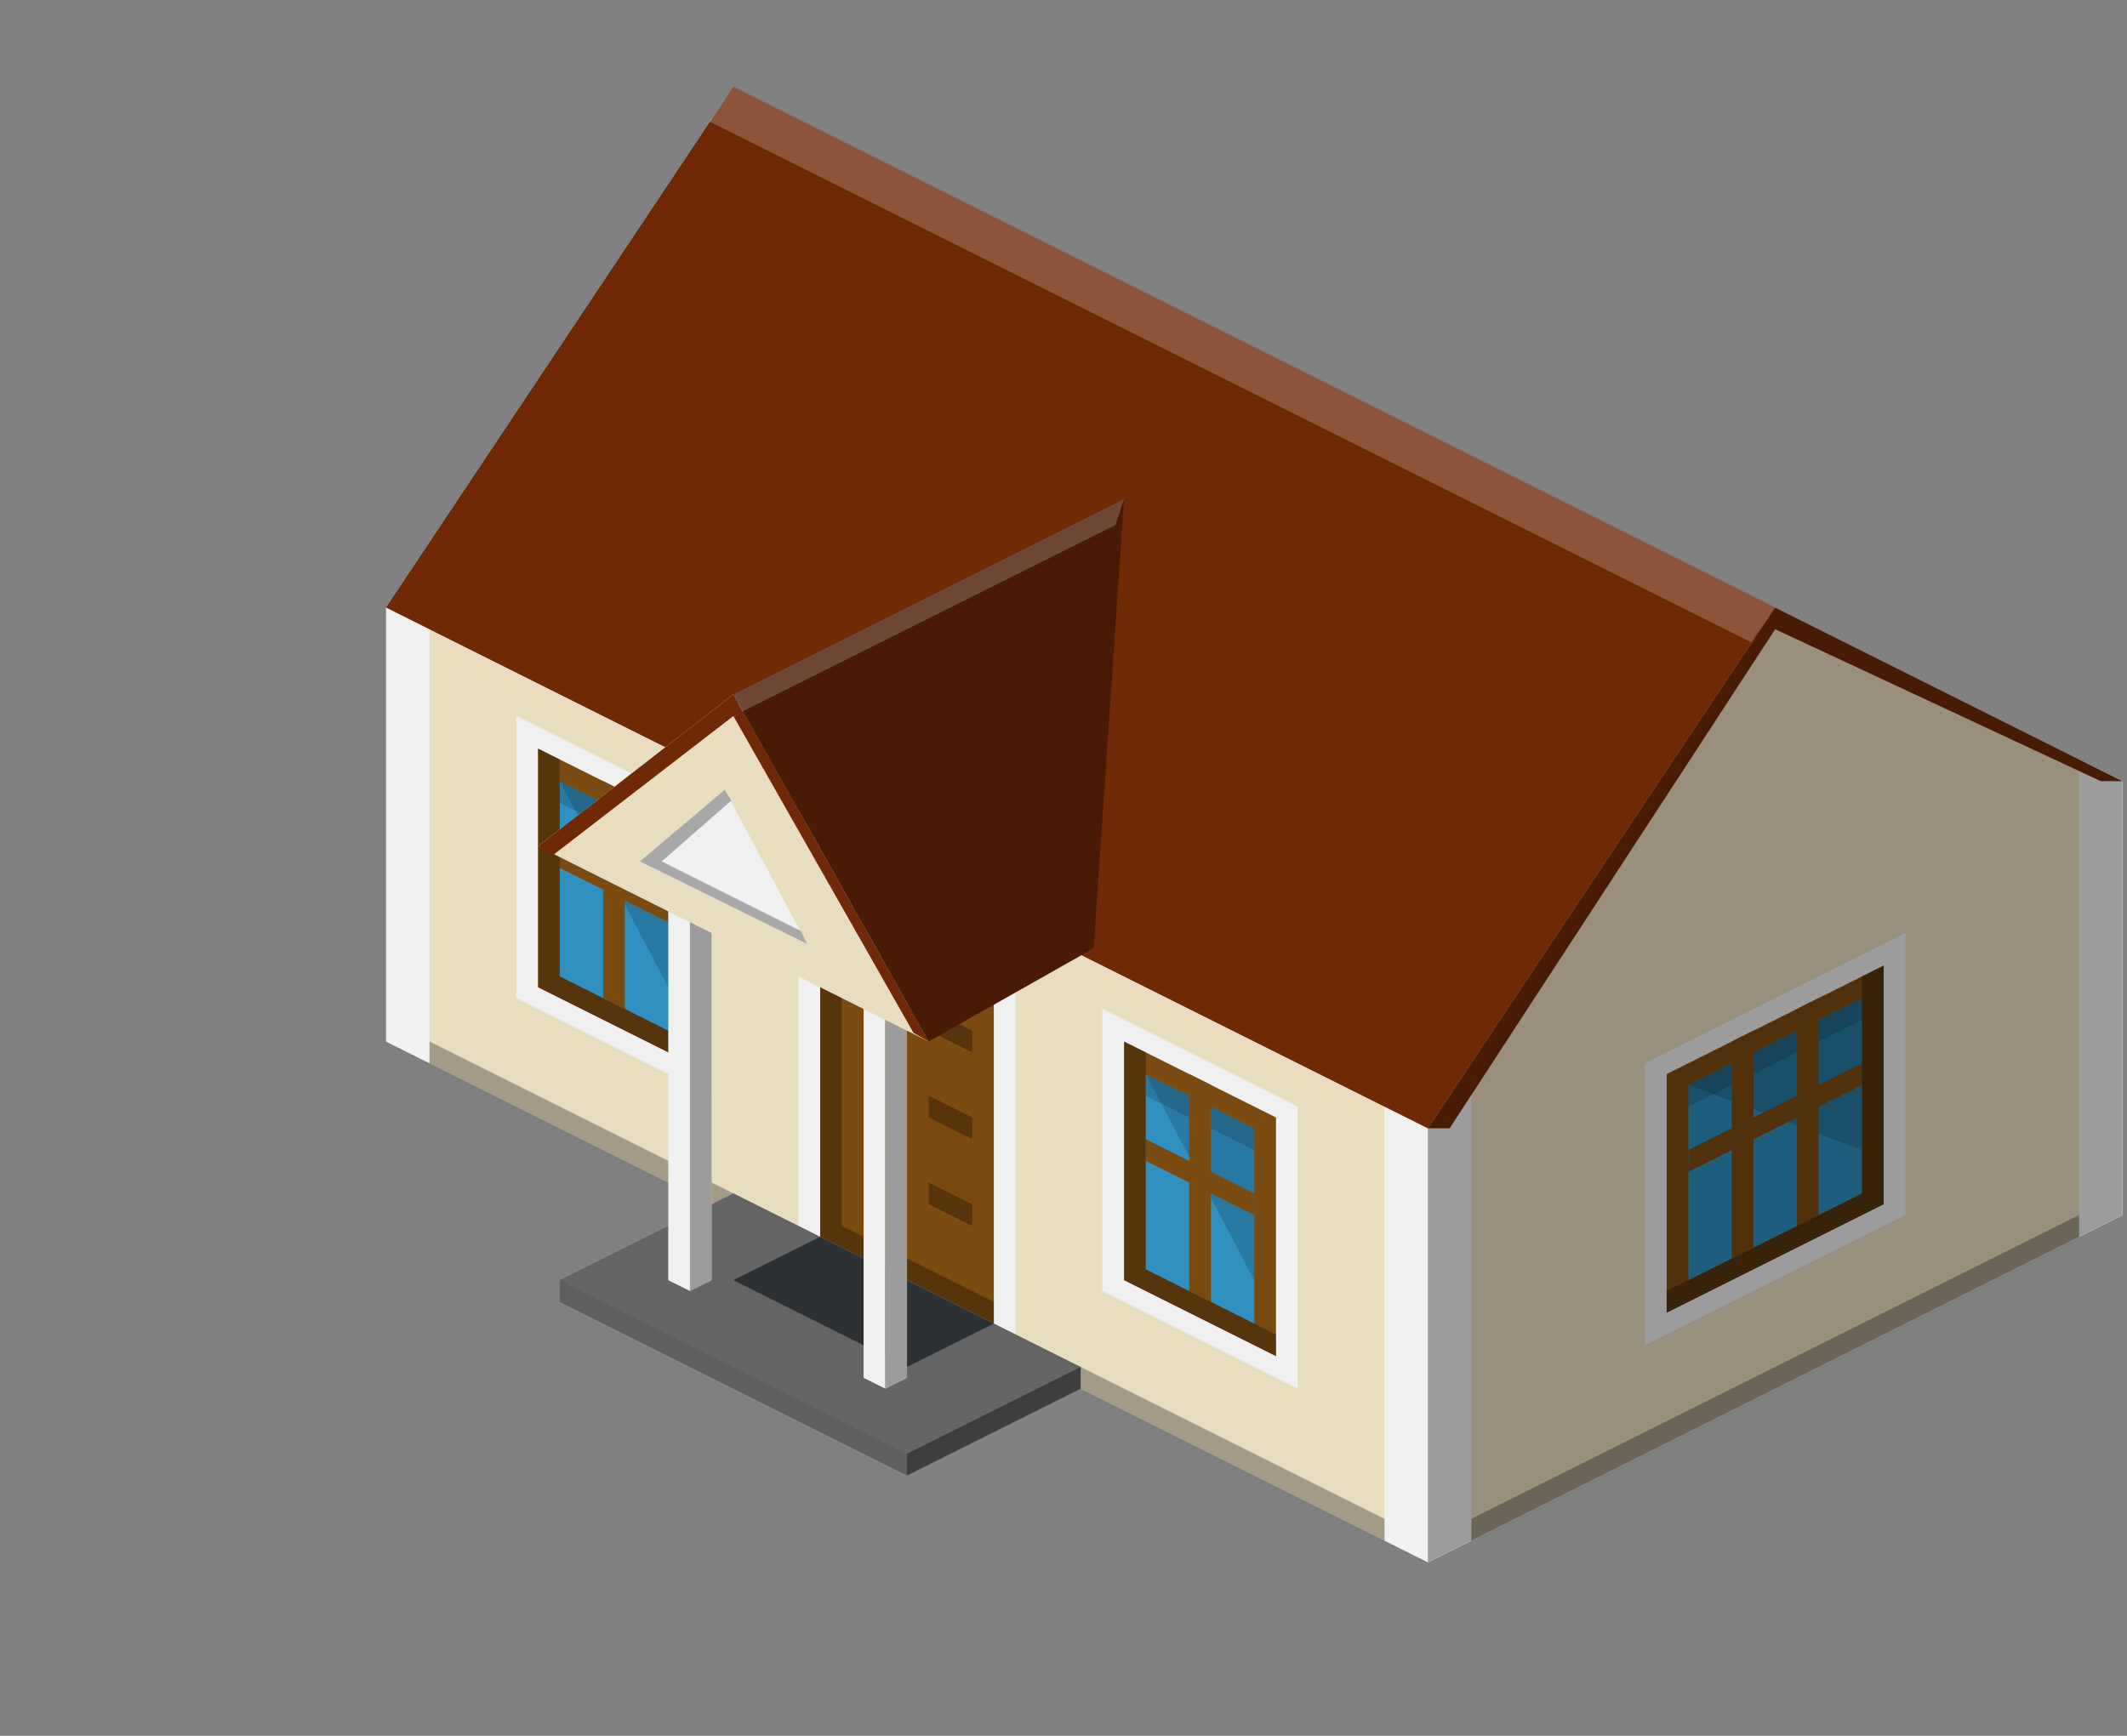<svg width="49" height="40" viewBox="0 0 49 40" fill="none" xmlns="http://www.w3.org/2000/svg">
<rect x="0" y="0" width="49" height="40" fill="#808080" stroke="none"/>
<g id="House" clip-path="url(#clip0_4111_19400)">
<path id="Vector" d="M32.895 26L40.895 14L48.895 18V28L32.895 36V26Z" fill="#F8EBCB"/>
<path id="Vector_2" d="M32.895 36L33.895 35.5V24.5L32.895 26V36ZM43.895 28L37.895 31V24.5L43.895 21.5V28Z" fill="white"/>
<path id="Vector_3" d="M43.395 27.75L38.395 30.25V24.75L43.395 22.25V27.75Z" fill="#825012"/>
<path id="Vector_4" d="M38.895 29.5L42.895 27.5V23L38.895 25V29.5Z" fill="#3399CC"/>
<path id="Vector_5" opacity="0.15" d="M42.895 26.5V23L38.895 25L42.895 26.5Z" fill="black"/>
<path id="Vector_6" d="M38.895 26.5L42.895 24.5V25L38.895 27V26.5Z" fill="#825012"/>
<path id="Vector_7" opacity="0.15" d="M42.895 23.5L38.895 25.5V25L42.895 23V23.5Z" fill="black"/>
<path id="Vector_8" d="M39.895 24L40.395 23.75V28.75L39.895 29V24ZM41.395 23.25L41.895 23V28L41.395 28.25V23.25Z" fill="#825012"/>
<path id="Vector_9" opacity="0.3" d="M42.895 27.5V22.5L43.395 22.25V27.75L38.395 30.25V29.75L42.895 27.5Z" fill="black"/>
<path id="Vector_10" d="M8.895 14L32.895 26V36L8.895 24V14Z" fill="#F8EBCB"/>
<path id="Vector_11" d="M8.895 24L9.895 24.5V14.5L8.895 14V24ZM31.895 35.5L32.895 36V26L31.895 25.5V35.5Z" fill="white"/>
<path id="Vector_12" opacity="0.3" d="M31.895 35.5L9.895 24.5V24L31.895 35V35.5Z" fill="black"/>
<path id="Vector_13" d="M16.395 25.25L11.895 23V16.5L16.395 18.75V25.25Z" fill="white"/>
<path id="Vector_14" d="M15.895 24.5L12.395 22.75V17.25L15.895 19V24.5Z" fill="#825012"/>
<path id="Vector_15" d="M12.895 22.5L15.395 23.75V19.25L12.895 18V22.5Z" fill="#3399CC"/>
<path id="Vector_16" opacity="0.15" d="M15.395 22.75V19.25L12.895 18L15.395 22.75Z" fill="black"/>
<path id="Vector_17" d="M12.895 19.5L15.395 20.75V21.25L12.895 20V19.5Z" fill="#825012"/>
<path id="Vector_18" opacity="0.15" d="M15.395 19.75L12.895 18.5V18L15.395 19.25V19.75Z" fill="black"/>
<path id="Vector_19" d="M13.895 18L14.395 18.25V23.25L13.895 23V18Z" fill="#825012"/>
<path id="Vector_20" opacity="0.3" d="M12.895 22.5V17.5L12.395 17.25V22.75L15.895 24.5V24L12.895 22.5Z" fill="black"/>
<path id="Vector_21" d="M29.895 32L25.395 29.75V23.25L29.895 25.5V32Z" fill="white"/>
<path id="Vector_22" d="M29.395 31.25L25.895 29.5V24L29.395 25.75V31.25Z" fill="#825012"/>
<path id="Vector_23" d="M26.395 29.25L28.895 30.5V26L26.395 24.75V29.25Z" fill="#3399CC"/>
<path id="Vector_24" opacity="0.15" d="M28.895 29.5V26L26.395 24.75L28.895 29.5Z" fill="black"/>
<path id="Vector_25" d="M26.395 26.25L28.895 27.5V28L26.395 26.75V26.25Z" fill="#825012"/>
<path id="Vector_26" opacity="0.15" d="M28.895 26.5L26.395 25.25V24.75L28.895 26V26.5Z" fill="black"/>
<path id="Vector_27" d="M27.395 24.75L27.895 25V30L27.395 29.75V24.75Z" fill="#825012"/>
<path id="Vector_28" opacity="0.3" d="M26.395 29.25V24.25L25.895 24V29.5L29.395 31.25V30.75L26.395 29.25Z" fill="black"/>
<path id="Vector_29" d="M23.395 22.25L18.395 19.75V28.25L23.395 30.75V22.25Z" fill="white"/>
<path id="Vector_30" d="M22.895 30.5L18.895 28.5V20.5L22.895 22.5V30.5Z" fill="#825012"/>
<path id="Vector_31" opacity="0.3" d="M19.395 28.25V20.75L18.895 20.5V28.5L22.895 30.5V30L19.395 28.25Z" fill="black"/>
<path id="Vector_32" opacity="0.3" d="M20.895 23.5L19.895 23V22.5L20.895 23V23.5ZM22.395 24.25L21.395 23.75V23.25L22.395 23.75V24.25ZM20.895 25.5L19.895 25V24.5L20.895 25V25.5ZM22.395 26.25L21.395 25.75V25.25L22.395 25.75V26.25ZM20.895 27.5L19.895 27V26.5L20.895 27V27.5ZM22.395 28.25L21.395 27.75V27.25L22.395 27.75V28.25Z" fill="black"/>
<path id="Vector_33" opacity="0.06" d="M8.895 14L32.895 26V36L8.895 24V14Z" fill="black"/>
<path id="Vector_34" d="M32.895 26L8.895 14L16.895 2L40.895 14L32.895 26Z" fill="#762C07"/>
<path id="Vector_35" opacity="0.06" d="M32.895 26L8.895 14L16.895 2L40.895 14L32.895 26Z" fill="black"/>
<path id="Vector_36" opacity="0.2" d="M16.344 2.8L40.344 14.8L40.894 14L16.894 2L16.344 2.8Z" fill="white"/>
<path id="Vector_37" d="M24.895 31.5L16.895 27.5L12.895 29.5V30L20.895 34L24.895 32V31.5Z" fill="#656565"/>
<path id="Vector_38" d="M22.895 30.5L18.895 28.5L16.895 29.5L20.895 31.5L22.895 30.5Z" fill="#2D3134"/>
<path id="Vector_39" opacity="0.39" d="M24.895 31.5V32L20.895 34V33.5L24.895 31.5Z" fill="black"/>
<path id="Vector_40" opacity="0.06" d="M12.895 29.5V30L20.895 34V33.5L12.895 29.5Z" fill="black"/>
<path id="Vector_41" d="M15.895 29.75L15.395 29.5V19.5L15.895 19.75V29.75Z" fill="white"/>
<path id="Vector_42" opacity="0.06" d="M15.895 29.75L15.395 29.5V19.5L15.895 19.75V29.75Z" fill="black"/>
<path id="Vector_43" d="M15.895 19.75L16.395 19.5V29.5L15.895 29.75V19.75Z" fill="white"/>
<path id="Vector_44" opacity="0.39" d="M15.895 19.75L16.395 19.5V29.5L15.895 29.75V19.75Z" fill="black"/>
<path id="Vector_45" d="M20.395 32L19.895 31.75V21.25L20.395 21.5V32Z" fill="white"/>
<path id="Vector_46" opacity="0.06" d="M20.395 32L19.895 31.75V21.25L20.395 21.5V32Z" fill="black"/>
<path id="Vector_47" d="M20.395 21.5L20.895 21.25V31.75L20.395 32V21.5Z" fill="white"/>
<path id="Vector_48" opacity="0.39" d="M20.395 21.5L20.895 21.25V31.75L20.395 32V21.5Z" fill="black"/>
<path id="Vector_49" d="M12.395 19.5L21.395 24L16.895 16L12.395 19.5Z" fill="#F8EBCB"/>
<path id="Vector_50" d="M14.744 19.85L16.694 18.2L18.594 21.75L14.744 19.85Z" fill="white"/>
<path id="Vector_51" d="M16.895 16.5L21.044 23.8L21.395 24L16.895 16L12.395 19.5L12.745 19.7L16.895 16.5Z" fill="#762C07"/>
<path id="Vector_52" d="M16.895 16L21.395 24L25.195 21.85L25.895 11.5L16.895 16Z" fill="#762C07"/>
<path id="Vector_53" opacity="0.39" d="M16.895 16L21.395 24L25.195 21.85L25.895 11.5L16.895 16Z" fill="black"/>
<path id="Vector_54" opacity="0.2" d="M25.695 12.1L25.895 11.5L16.895 16L17.095 16.4L25.695 12.1Z" fill="white"/>
<path id="Vector_55" opacity="0.3" d="M15.244 19.85L16.844 18.45L16.694 18.2L14.744 19.85L18.594 21.75L18.444 21.45L15.244 19.85Z" fill="black"/>
<path id="Vector_56" opacity="0.06" d="M12.395 19.5L21.395 24L16.895 16L12.395 19.5Z" fill="black"/>
<path id="Vector_57" d="M47.895 28.5L48.895 28V18L47.895 17.5V28.5Z" fill="white"/>
<path id="Vector_58" opacity="0.3" d="M47.895 28.5L33.895 35.5V35L47.895 28V28.5Z" fill="black"/>
<path id="Vector_59" d="M32.895 26L40.895 14L48.895 18H48.395L40.895 14.5L33.395 26H32.895Z" fill="#762C07"/>
<path id="Vector_60" opacity="0.39" d="M32.895 26L40.895 14L48.895 18V28L32.895 36V26Z" fill="black"/>
</g>
<defs>
<clipPath id="clip0_4111_19400">
<rect width="48" height="40" fill="white" transform="translate(0.895)"/>
</clipPath>
</defs>
</svg>
